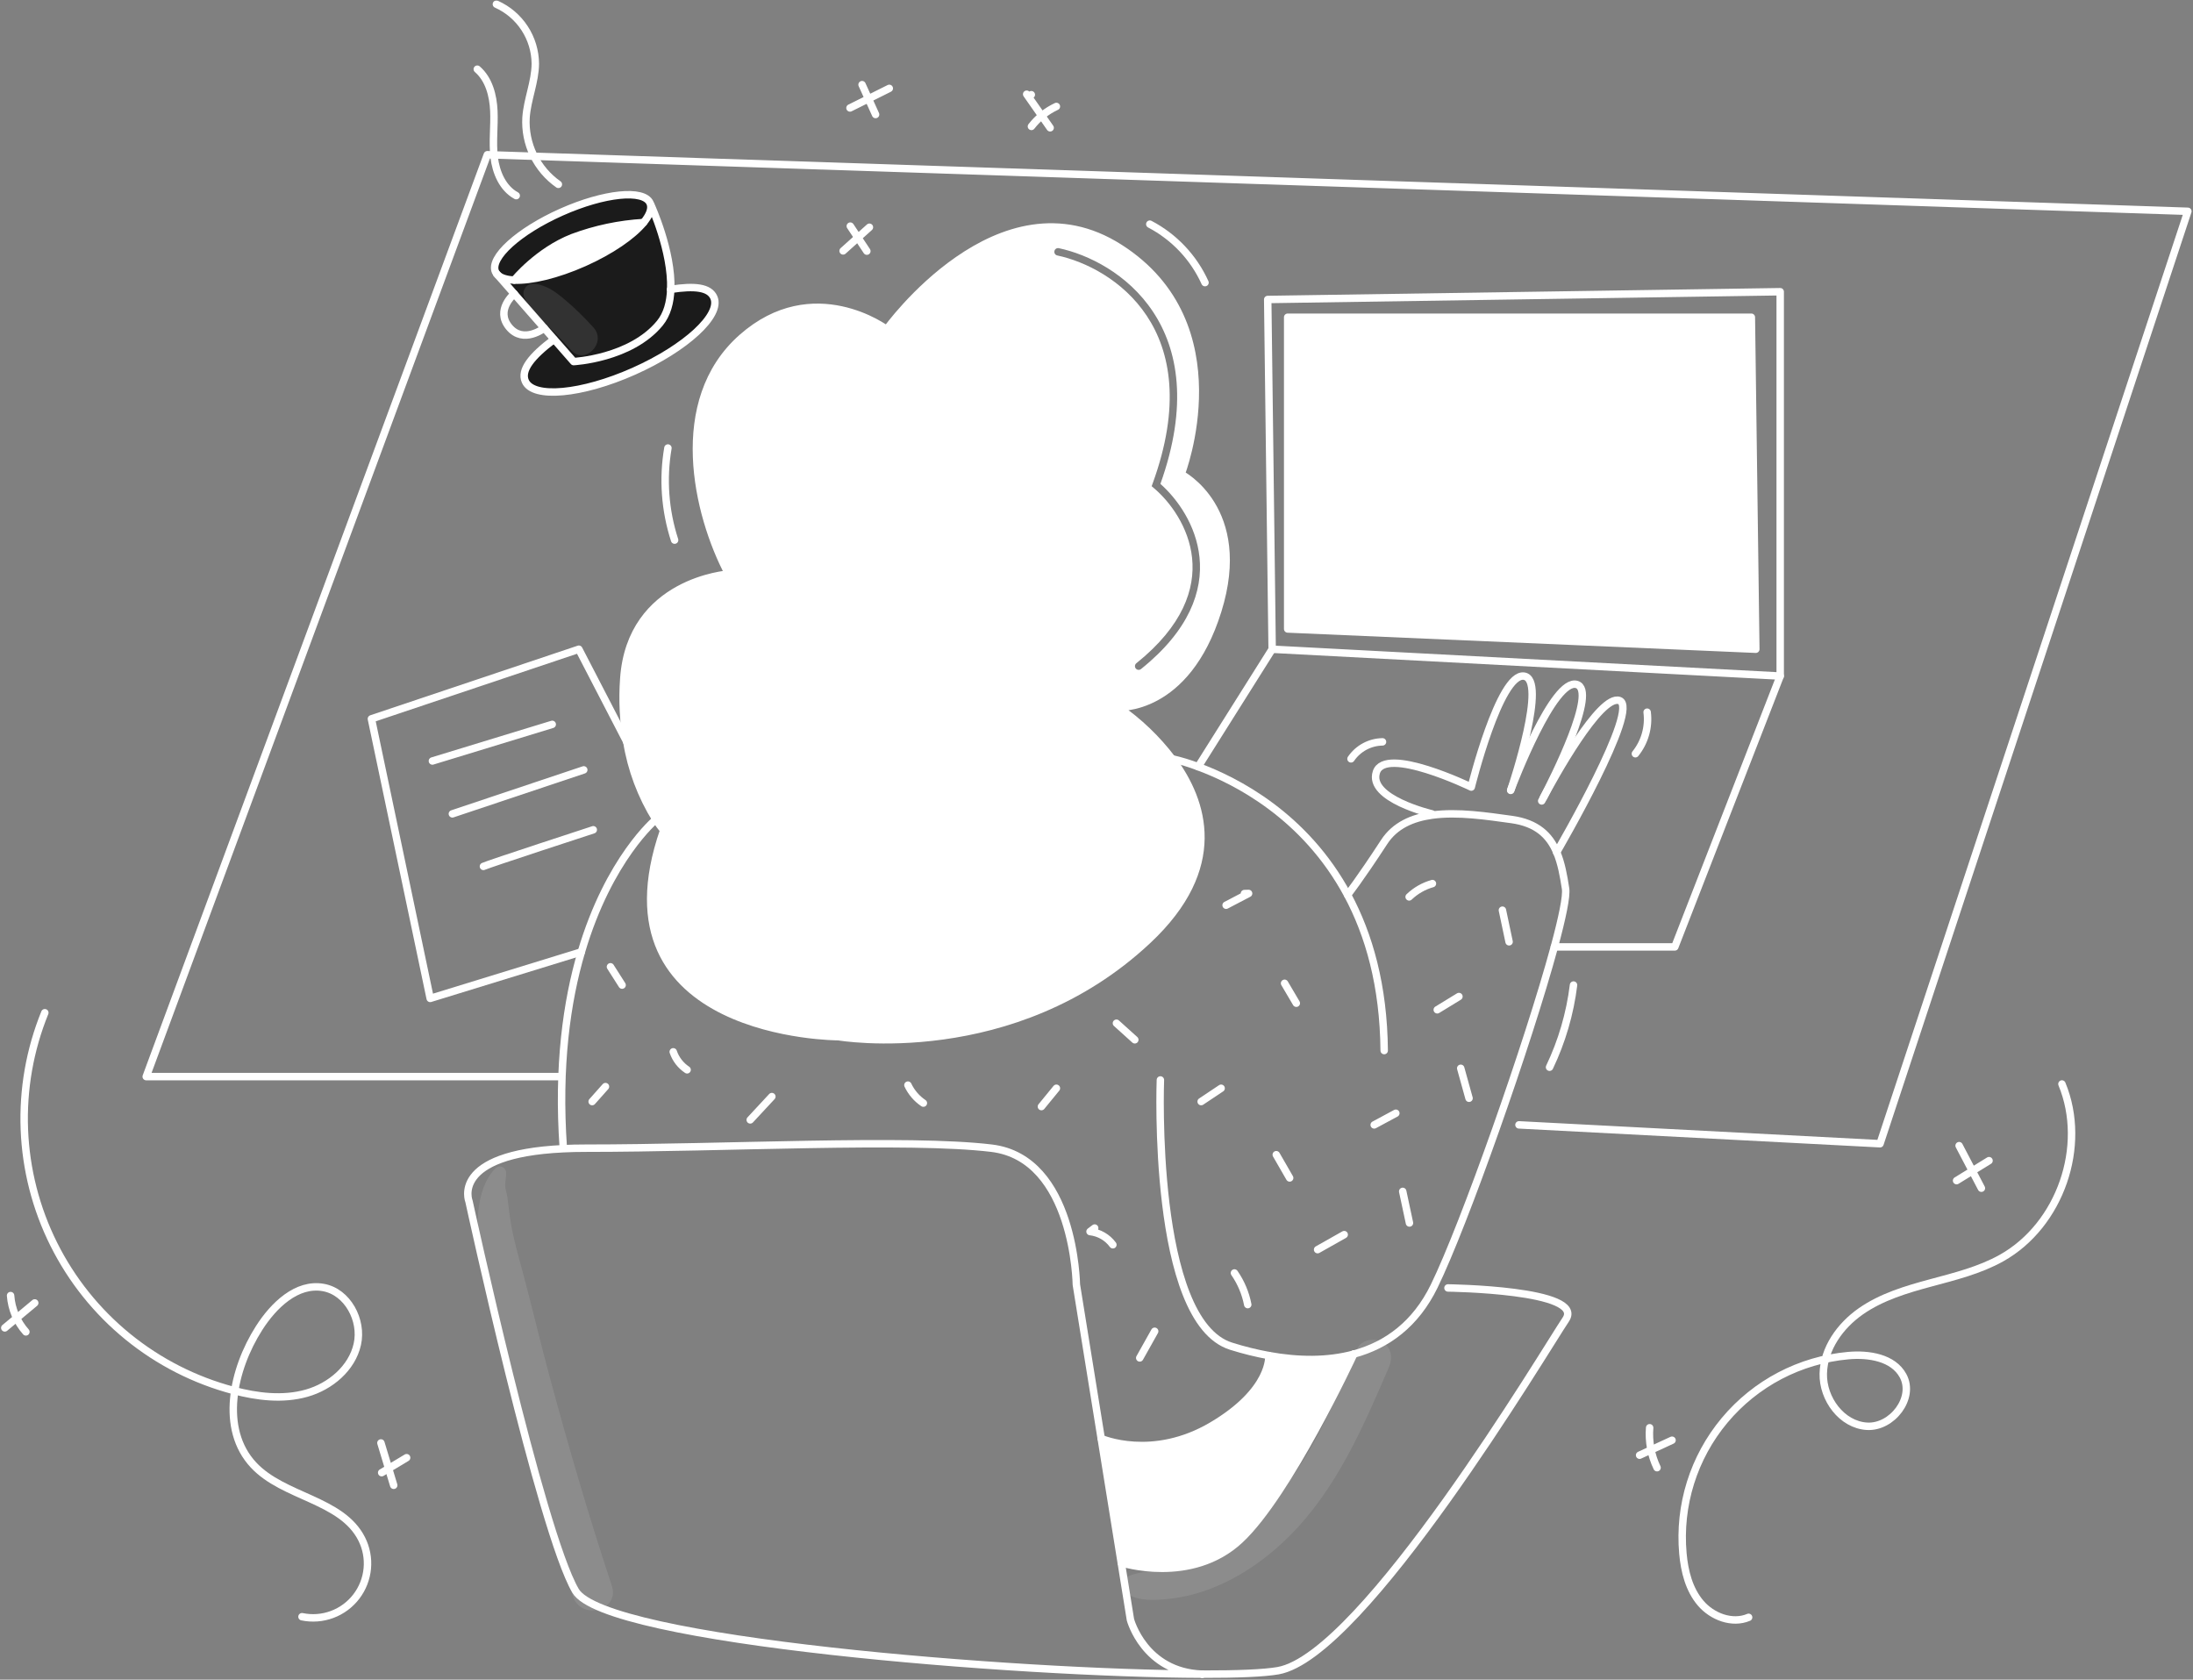 <svg width="884" height="677" viewBox="0 0 884 677" fill="none" xmlns="http://www.w3.org/2000/svg">
<rect x="0" y="0" width="884" height="677" fill="#808080" stroke="none"/>
<mask id="mask0_318_2737" style="mask-type:luminance" maskUnits="userSpaceOnUse" x="0" y="0" width="884" height="677">
<path d="M884 0H0V677H884V0Z" fill="white"/>
</mask>
<g mask="url(#mask0_318_2737)">
<path fill-rule="evenodd" clip-rule="evenodd" d="M490.894 246.142C503.637 205.226 476.137 191.135 476.137 191.135C476.137 191.135 499.611 130.766 451.321 99.913C403.031 69.06 357.421 132.781 357.421 132.781C357.421 132.781 327.908 110.641 299.069 136.135C270.23 161.629 280.958 207.239 293.7 231.383C293.7 231.383 254.124 234.063 251.445 273.639C250.839 282.117 251.25 290.638 252.67 299.019L252.68 299.028C254.48 310.122 258.458 320.75 264.386 330.3C265.342 331.823 266.396 333.283 267.541 334.671C238.702 417.842 337.97 417.842 337.97 417.842C337.97 417.842 408.399 429.92 462.722 378.942C493.84 349.742 485.354 323.184 472.422 305.823H472.412C466.313 297.78 458.967 290.765 450.653 285.042C450.653 285.042 478.151 287.058 490.894 246.142ZM426.812 100.033C426.001 99.861 425.205 100.379 425.034 101.189C424.862 102 425.38 102.796 426.19 102.967C437.318 105.323 452.609 112.747 462.264 127.292C471.867 141.76 476.065 163.534 464.592 194.986L464.232 195.972L465.035 196.648C471.664 202.226 479.243 212.447 480.534 224.917C481.812 237.266 476.956 252.175 458.062 267.33C457.416 267.848 457.313 268.792 457.831 269.439C458.349 270.085 459.293 270.188 459.94 269.67C479.446 254.025 484.923 238.184 483.518 224.608C482.178 211.657 474.604 201.093 467.762 195.039C479.053 163.404 474.898 140.9 464.763 125.633C454.576 110.286 438.517 102.51 426.812 100.033Z" fill="white"/>
<path d="M705.969 127.869L707.765 261.677L519.064 253.515V127.869H705.969Z" fill="white"/>
<path d="M545.718 545.789C545.318 546.663 519.359 602.44 499.832 620.627C480.163 638.966 451.971 629.882 451.971 629.882L443.898 579.806C443.898 579.806 464.517 588.88 488.662 574.57C512.807 560.26 511.467 546.378 511.467 546.378C523.416 548.544 535.17 548.649 545.718 545.789Z" fill="white"/>
<path d="M287.749 119.869C290.913 126.976 276.462 140.298 255.48 149.638C234.499 158.978 214.925 160.784 211.761 153.677C209.785 149.239 214.204 143.614 223.279 136.811L223.344 136.744L231.23 145.744C231.23 145.744 254.207 144.575 265.961 130.293C268.935 126.673 270.18 121.837 270.37 116.629C280.052 115.137 285.944 115.811 287.749 119.869Z" fill="#171717" fill-opacity="0.96"/>
<path d="M270.371 116.628C270.181 121.836 268.936 126.672 265.962 130.292C254.208 144.574 231.232 145.743 231.232 145.743L223.345 136.743L219.392 132.243L207.292 118.437L200.592 110.788C201.904 112.07 204.232 112.764 207.292 112.897C214.092 113.197 224.51 110.769 235.418 105.913C246.326 101.057 255.106 94.948 259.43 89.693C261.587 87.071 262.642 84.657 262.29 82.728L262.414 82.709C262.414 82.709 270.95 101.273 270.371 116.628Z" fill="#171717" fill-opacity="0.96"/>
<path d="M200.6 110.785C200.227 110.441 199.93 110.023 199.726 109.559C197.218 103.924 209.133 93.139 226.332 85.49C243.531 77.841 259.522 76.197 262.032 81.841C262.158 82.123 262.248 82.42 262.298 82.725C262.65 84.654 261.598 87.068 259.438 89.69C249.674 90.266 240.05 92.293 230.884 95.705C216.807 101.188 207.3 112.899 207.3 112.899C204.236 112.761 201.908 112.067 200.6 110.785Z" fill="#171717" fill-opacity="0.96"/>
<path d="M230.88 95.706C240.046 92.295 249.67 90.267 259.434 89.691C255.11 94.946 246.334 101.056 235.422 105.911C224.51 110.766 214.101 113.2 207.301 112.9C207.301 112.9 216.808 101.189 230.88 95.706Z" fill="white"/>
<path d="M252.668 299.021C251.248 290.64 250.837 282.119 251.443 273.641C254.122 234.065 293.698 231.385 293.698 231.385C280.956 207.241 270.228 161.631 299.067 136.137C327.906 110.643 357.419 132.783 357.419 132.783C357.419 132.783 403.029 69.062 451.319 99.915C499.609 130.768 476.138 191.135 476.138 191.135C476.138 191.135 503.638 205.226 490.895 246.142C478.152 287.058 450.654 285.042 450.654 285.042C458.968 290.765 466.314 297.78 472.413 305.823" stroke="white" stroke-width="3" stroke-linecap="round" stroke-linejoin="round"/>
<path d="M472.422 305.824C485.354 323.185 493.84 349.743 462.722 378.943C408.399 429.921 337.97 417.843 337.97 417.843C337.97 417.843 238.702 417.843 267.541 334.672C266.396 333.285 265.342 331.825 264.386 330.301C258.458 320.752 254.48 310.124 252.68 299.029" stroke="white" stroke-width="3" stroke-linecap="round" stroke-linejoin="round"/>
<path d="M264.384 330.299C264.384 330.299 245.494 345.891 234.349 383.672C228.476 403.572 224.749 429.614 227.07 462.785" stroke="white" stroke-width="3" stroke-linecap="round" stroke-linejoin="round"/>
<path d="M472.41 305.824H472.42C476.012 306.651 479.542 307.724 482.986 309.036C498.123 314.614 526.04 328.736 543.201 360.68C551.819 376.719 557.739 397.243 557.967 423.441" stroke="white" stroke-width="3" stroke-linecap="round" stroke-linejoin="round"/>
<path d="M627.499 343.481C624.667 336.792 619.593 331.708 609.274 330.302C599.582 328.981 587.628 327.109 577.261 328.544C569.327 329.644 562.324 332.677 557.961 339.367C547.904 354.8 543.199 360.68 543.199 360.68" stroke="white" stroke-width="3" stroke-linecap="round" stroke-linejoin="round"/>
<path d="M545.729 545.778C559.165 542.139 570.653 533.663 578.093 518.46C590.17 493.783 616.035 420.465 626.562 381.66C629.763 369.83 631.551 361.212 631.076 358.152C630.276 352.973 629.376 347.88 627.504 343.49" stroke="white" stroke-width="3" stroke-linecap="round" stroke-linejoin="round"/>
<path d="M467.755 435.289C467.755 435.289 464.069 532.542 496.262 542.605C501.246 544.174 506.322 545.434 511.462 546.377C523.415 548.543 535.169 548.648 545.717 545.788" stroke="white" stroke-width="3" stroke-linecap="round" stroke-linejoin="round"/>
<path d="M484.556 674.787C410.64 674.607 243.794 661.437 231.992 641.198C217.91 617.053 189.062 484.253 189.062 484.253C189.062 484.253 181.318 465.172 227.079 462.999C229.854 462.857 232.835 462.788 236.021 462.79C291.684 462.79 366.142 458.762 399.674 462.79C433.206 466.818 433.882 517.79 433.882 517.79L443.897 579.81L451.974 629.886L455.674 652.833C455.674 652.833 461.281 673.933 484.551 674.792" stroke="white" stroke-width="3" stroke-linecap="round" stroke-linejoin="round"/>
<path d="M484.555 674.787H484.631" stroke="white" stroke-width="3" stroke-linecap="round" stroke-linejoin="round"/>
<path d="M583.68 519.125C583.68 519.125 639.28 519.8 631.152 531.867C623.024 543.934 549.552 667.357 515.19 673.391C509.64 674.369 498.865 674.816 484.631 674.791" stroke="white" stroke-width="3" stroke-linecap="round" stroke-linejoin="round"/>
<path d="M225.225 433.94H58.94L196.443 62.363L881.929 85.168L757.842 460.993L612.299 453.391" stroke="white" stroke-width="3" stroke-linecap="round" stroke-linejoin="round"/>
<path d="M621.461 322.823C621.472 322.803 621.485 322.784 621.499 322.766C621.547 322.661 621.699 322.385 621.917 321.966C621.993 321.814 622.079 321.653 622.174 321.472C626.089 314.156 644.969 279.758 652.761 282.352C661.408 285.231 628.061 342.538 627.505 343.479V343.488" stroke="white" stroke-width="3" stroke-linecap="round" stroke-linejoin="round"/>
<path d="M608.945 318.576C608.946 318.568 608.95 318.562 608.955 318.557V318.548C608.959 318.531 608.965 318.515 608.974 318.5C608.987 318.473 608.996 318.444 609.002 318.415C610.123 315.469 626.267 273.289 635.551 275.874C644.16 278.274 626.039 314.044 622.172 321.474" stroke="white" stroke-width="3" stroke-linecap="round" stroke-linejoin="round"/>
<path d="M577.19 328.03C577.19 328.03 551.259 321.93 554.832 311.202C558.405 300.474 593.068 317.235 593.068 317.235C593.068 317.235 604.468 271.179 614.305 272.519C623.798 273.811 609.991 315.458 609.005 318.419" stroke="white" stroke-width="3" stroke-linecap="round" stroke-linejoin="round"/>
<path d="M626.552 381.66H626.562H675.117L717.601 272.491V117.58L511.017 120.715L512.804 261.678L482.986 309.036" stroke="white" stroke-width="3" stroke-linecap="round" stroke-linejoin="round"/>
<path d="M512.805 261.678L717.602 272.491" stroke="white" stroke-width="3" stroke-linecap="round" stroke-linejoin="round"/>
<path d="M519.064 127.869V253.515L707.765 261.677L705.969 127.869H519.064Z" stroke="white" stroke-width="3" stroke-linecap="round" stroke-linejoin="round"/>
<path d="M252.677 299.03L252.667 299.021L233.331 261.678L149.713 289.737L173.411 402.422L234.348 383.675" stroke="white" stroke-width="3" stroke-linecap="round" stroke-linejoin="round"/>
<path d="M200.6 110.785C200.227 110.441 199.93 110.023 199.726 109.559C197.218 103.924 209.133 93.139 226.332 85.49C243.531 77.841 259.522 76.197 262.032 81.841C262.158 82.123 262.248 82.42 262.298 82.725C262.65 84.654 261.598 87.068 259.438 89.69C255.114 94.945 246.338 101.055 235.426 105.91C224.514 110.765 214.1 113.199 207.3 112.899C204.236 112.761 201.908 112.067 200.6 110.785Z" stroke="white" stroke-width="3" stroke-linecap="round" stroke-linejoin="round"/>
<path d="M200.234 110.376L200.595 110.785L207.295 118.434L219.395 132.24L223.348 136.74L231.235 145.74C231.235 145.74 254.211 144.571 265.965 130.289C268.939 126.669 270.184 121.833 270.374 116.625C270.953 101.27 262.421 82.703 262.421 82.703" stroke="white" stroke-width="3" stroke-linecap="round" stroke-linejoin="round"/>
<path d="M270.3 116.639C270.319 116.639 270.348 116.629 270.367 116.629C280.049 115.138 285.941 115.812 287.746 119.87C290.91 126.977 276.458 140.299 255.477 149.639C234.496 158.979 214.922 160.785 211.758 153.678C209.782 149.24 214.2 143.615 223.275 136.812" stroke="white" stroke-width="3" stroke-linecap="round" stroke-linejoin="round"/>
<path d="M207.299 118.434C207.299 118.434 199.451 124.895 205.237 131.87C211.023 138.845 219.395 132.24 219.395 132.24" stroke="white" stroke-width="3" stroke-linecap="round" stroke-linejoin="round"/>
<path d="M207.301 112.899C207.301 112.899 216.813 101.193 230.885 95.71C240.051 92.299 249.675 90.271 259.439 89.695" stroke="white" stroke-width="3" stroke-linecap="round" stroke-linejoin="round"/>
<path d="M174.305 306.726L222.604 291.969" stroke="white" stroke-width="3" stroke-linecap="round" stroke-linejoin="round"/>
<path d="M182.352 328.031L235.317 310.309" stroke="white" stroke-width="3" stroke-linecap="round" stroke-linejoin="round"/>
<path d="M194.877 349.21C196.663 348.316 239.147 334.453 239.147 334.453" stroke="white" stroke-width="3" stroke-linecap="round" stroke-linejoin="round"/>
<path d="M451.973 629.882C451.973 629.882 480.165 638.966 499.834 620.627C519.361 602.44 545.321 546.663 545.72 545.789L545.729 545.779" stroke="white" stroke-width="3" stroke-linecap="round" stroke-linejoin="round"/>
<path d="M443.898 579.805C443.898 579.805 464.517 588.879 488.662 574.569C512.807 560.259 511.467 546.377 511.467 546.377" stroke="white" stroke-width="3" stroke-linecap="round" stroke-linejoin="round"/>
<path d="M624.621 430.157C629.609 419.711 632.874 408.526 634.291 397.037" stroke="white" stroke-width="3" stroke-linecap="round" stroke-linejoin="round"/>
<path d="M271.934 217.7C268.044 205.728 267.119 192.99 269.24 180.582" stroke="white" stroke-width="3" stroke-linecap="round" stroke-linejoin="round"/>
<path d="M225.077 74.304C220.79 71.3 217.343 67.25 215.062 62.539C212.781 57.827 211.742 52.611 212.044 47.385C212.55 40.052 215.725 33.046 215.789 25.696C215.753 20.611 214.254 15.644 211.472 11.387C208.69 7.13 204.742 3.764 200.1 1.689" stroke="white" stroke-width="3" stroke-linecap="round" stroke-linejoin="round"/>
<path d="M208.091 78.855C202.634 75.896 199.913 69.478 199.191 63.313C198.469 57.148 199.349 50.906 199.071 44.705C198.793 38.504 197.098 31.93 192.391 27.883" stroke="white" stroke-width="3" stroke-linecap="round" stroke-linejoin="round"/>
<path d="M485.737 113.91C481.154 103.796 473.322 95.503 463.486 90.35" stroke="white" stroke-width="3" stroke-linecap="round" stroke-linejoin="round"/>
<path d="M608.314 379.605L605.621 366.863" stroke="white" stroke-width="3" stroke-linecap="round" stroke-linejoin="round"/>
<path d="M568.025 361.505C570.668 358.973 573.893 357.13 577.416 356.139" stroke="white" stroke-width="3" stroke-linecap="round" stroke-linejoin="round"/>
<path d="M579.361 407.004L588.096 401.664" stroke="white" stroke-width="3" stroke-linecap="round" stroke-linejoin="round"/>
<path d="M592.172 442.664L588.818 430.59" stroke="white" stroke-width="3" stroke-linecap="round" stroke-linejoin="round"/>
<path d="M553.941 453.4L562.661 448.705" stroke="white" stroke-width="3" stroke-linecap="round" stroke-linejoin="round"/>
<path d="M568.155 492.94L565.432 480.205" stroke="white" stroke-width="3" stroke-linecap="round" stroke-linejoin="round"/>
<path d="M531.127 503.681L541.849 497.629" stroke="white" stroke-width="3" stroke-linecap="round" stroke-linejoin="round"/>
<path d="M502.966 525.834C502.079 521.26 500.251 516.921 497.6 513.09" stroke="white" stroke-width="3" stroke-linecap="round" stroke-linejoin="round"/>
<path d="M519.863 474.784L514.463 465.412" stroke="white" stroke-width="3" stroke-linecap="round" stroke-linejoin="round"/>
<path d="M484.186 444.005L492.235 438.639" stroke="white" stroke-width="3" stroke-linecap="round" stroke-linejoin="round"/>
<path d="M522.543 404.357L517.812 396.328" stroke="white" stroke-width="3" stroke-linecap="round" stroke-linejoin="round"/>
<path d="M494.246 364.858L503.311 360.117L501.624 360.163" stroke="white" stroke-width="3" stroke-linecap="round" stroke-linejoin="round"/>
<path d="M457.437 419.099L450.037 412.42" stroke="white" stroke-width="3" stroke-linecap="round" stroke-linejoin="round"/>
<path d="M459.426 547.328L465.448 536.588" stroke="white" stroke-width="3" stroke-linecap="round" stroke-linejoin="round"/>
<path d="M448.601 501.716C447.517 500.241 446.139 499.007 444.554 498.091C442.969 497.176 441.212 496.599 439.393 496.397L441.264 494.979" stroke="white" stroke-width="3" stroke-linecap="round" stroke-linejoin="round"/>
<path d="M419.801 446.017L425.837 438.639" stroke="white" stroke-width="3" stroke-linecap="round" stroke-linejoin="round"/>
<path d="M372.209 444.62C369.52 442.807 367.37 440.302 365.984 437.369" stroke="white" stroke-width="3" stroke-linecap="round" stroke-linejoin="round"/>
<path d="M302.418 451.382L311.137 441.992" stroke="white" stroke-width="3" stroke-linecap="round" stroke-linejoin="round"/>
<path d="M276.974 431.194C274.359 429.464 272.391 426.914 271.381 423.945" stroke="white" stroke-width="3" stroke-linecap="round" stroke-linejoin="round"/>
<path d="M238.699 444.004L244.065 437.967" stroke="white" stroke-width="3" stroke-linecap="round" stroke-linejoin="round"/>
<path d="M250.771 397.054L246.076 389.676" stroke="white" stroke-width="3" stroke-linecap="round" stroke-linejoin="round"/>
<path d="M349.431 101.221L342.754 91.139" stroke="white" stroke-width="3" stroke-linecap="round" stroke-linejoin="round"/>
<path d="M339.857 101.126L350.463 91.596" stroke="white" stroke-width="3" stroke-linecap="round" stroke-linejoin="round"/>
<path d="M415.771 50.955C418.437 47.511 421.886 44.752 425.832 42.906" stroke="white" stroke-width="3" stroke-linecap="round" stroke-linejoin="round"/>
<path d="M423.311 51.513L413.854 37.973C413.935 38.143 414.058 38.29 414.212 38.399C414.365 38.508 414.544 38.576 414.732 38.596C414.919 38.617 415.109 38.588 415.282 38.514C415.455 38.44 415.607 38.322 415.721 38.173" stroke="white" stroke-width="3" stroke-linecap="round" stroke-linejoin="round"/>
<path d="M659.223 303.8C661.1 301.471 662.488 298.787 663.303 295.908C664.117 293.03 664.342 290.016 663.964 287.049" stroke="white" stroke-width="3" stroke-linecap="round" stroke-linejoin="round"/>
<path d="M544.59 305.86C546.003 303.784 547.894 302.079 550.105 300.888C552.315 299.697 554.779 299.054 557.29 299.016" stroke="white" stroke-width="3" stroke-linecap="round" stroke-linejoin="round"/>
<path d="M18.065 408.193C12.007 423.111 9.196 439.148 9.819 455.236C10.443 471.325 14.485 487.096 21.679 501.5C28.872 515.905 39.051 528.612 51.538 538.776C64.025 548.939 78.534 556.327 94.099 560.446C103.717 562.992 113.992 564.246 123.567 561.546C133.142 558.846 141.862 551.532 144.036 541.824C146.21 532.116 140.092 520.664 130.294 518.936C119.613 517.053 110.25 526.174 104.423 535.321C93.767 552.051 88.65 575.977 102.18 590.482C114.38 603.566 137.701 604.301 145.786 620.262C147.653 623.948 148.441 628.086 148.059 632.2C147.677 636.314 146.141 640.236 143.628 643.515C141.114 646.794 137.726 649.296 133.853 650.734C129.979 652.171 125.779 652.486 121.735 651.64" stroke="white" stroke-width="3" stroke-linecap="round" stroke-linejoin="round"/>
<path d="M704.871 651.889C698.243 654.689 690.201 651.636 685.532 646.162C680.863 640.688 679.021 633.332 678.38 626.162C676.644 606.751 682.687 587.445 695.181 572.488C707.674 557.531 725.595 548.147 745.005 546.399C753.305 545.651 763.155 547.19 767.123 554.514C771.959 563.443 762.699 575.482 752.563 574.875C742.427 574.268 734.736 563.821 734.963 553.67C735.19 543.519 741.781 534.342 750.11 528.534C758.439 522.726 768.374 519.754 778.178 517.113C787.982 514.472 797.984 512.02 806.841 507.054C830.441 493.82 841.507 461.927 831.17 436.92" stroke="white" stroke-width="3" stroke-linecap="round" stroke-linejoin="round"/>
<path d="M788.699 475.865L801.778 467.816" stroke="white" stroke-width="3" stroke-linecap="round" stroke-linejoin="round"/>
<path d="M798.701 478.915L789.719 461.773" stroke="white" stroke-width="3" stroke-linecap="round" stroke-linejoin="round"/>
<path d="M660.924 586.535L674 580.5" stroke="white" stroke-width="3" stroke-linecap="round" stroke-linejoin="round"/>
<path d="M667.959 591.569C665.559 586.56 664.529 581.005 664.974 575.469" stroke="white" stroke-width="3" stroke-linecap="round" stroke-linejoin="round"/>
<path d="M153.852 593.577L163.913 587.541" stroke="white" stroke-width="3" stroke-linecap="round" stroke-linejoin="round"/>
<path d="M158.701 598.665L153.549 581.6" stroke="white" stroke-width="3" stroke-linecap="round" stroke-linejoin="round"/>
<path d="M1.93 535.224L14 525.164" stroke="white" stroke-width="3" stroke-linecap="round" stroke-linejoin="round"/>
<path d="M10.435 536.829C6.83 532.759 4.662 527.616 4.264 522.193" stroke="white" stroke-width="3" stroke-linecap="round" stroke-linejoin="round"/>
<path d="M352.95 46.158L347.5 34.125" stroke="white" stroke-width="3" stroke-linecap="round" stroke-linejoin="round"/>
<path d="M342.631 43.515L358.47 35.623" stroke="white" stroke-width="3" stroke-linecap="round" stroke-linejoin="round"/>
<g opacity="0.1">
<path d="M211.121 119.313C212.837 124.04 216.29 126.973 219.832 130.362C223.423 133.797 226.864 137.415 230.175 141.12C235.694 147.296 244.752 138.187 239.257 132.038C235.787 128.143 232.052 124.492 228.08 121.11C224.088 117.721 220.305 114.763 214.918 114.328C214.312 114.332 213.716 114.474 213.174 114.744C212.632 115.015 212.16 115.406 211.793 115.887C211.426 116.368 211.174 116.928 211.057 117.522C210.94 118.116 210.961 118.728 211.118 119.313H211.121Z" fill="white"/>
</g>
<g opacity="0.1">
<path d="M454.032 642.157C458.796 645.575 466.118 644.993 471.655 644.391C477.444 643.719 483.12 642.286 488.534 640.127C500.334 635.519 511.02 627.893 519.934 618.959C538.769 600.09 549.542 575.137 559.883 551.014C561.461 547.334 560.949 543.165 557.243 540.945C554.169 539.103 548.727 539.932 547.174 543.585C537.818 565.592 528.251 588.551 512.058 606.545C504.587 614.936 495.561 621.801 485.479 626.76C480.537 629.147 475.348 630.985 470.006 632.239C464.82 633.485 458.806 633.254 454.028 635.681C451.304 637.065 451.911 640.638 454.028 642.157H454.032Z" fill="white"/>
</g>
<g opacity="0.1">
<path d="M199.787 470.855C195.354 475.183 193.534 481.843 192.841 487.774C192.019 494.806 193.482 501.939 194.715 508.874C197.435 524.161 200.992 539.244 204.743 554.307C212.233 584.381 221.195 614.094 230.997 643.49C234.282 653.341 249.94 649.126 246.637 639.179C237.371 611.279 229.165 583.085 221.504 554.709C217.718 540.685 214.418 526.536 210.648 512.509C208.915 506.059 207.027 499.587 205.925 492.99C205.343 489.506 205.002 486.074 204.535 482.59C204.299 480.832 203.593 479.343 203.635 477.519C203.677 475.84 204.084 474.319 204.024 472.619C204.01 472.134 203.857 471.663 203.582 471.263C203.306 470.863 202.921 470.551 202.473 470.365C202.024 470.179 201.532 470.127 201.054 470.216C200.577 470.304 200.135 470.528 199.783 470.862L199.787 470.855Z" fill="white"/>
</g>
</g>
</svg>
